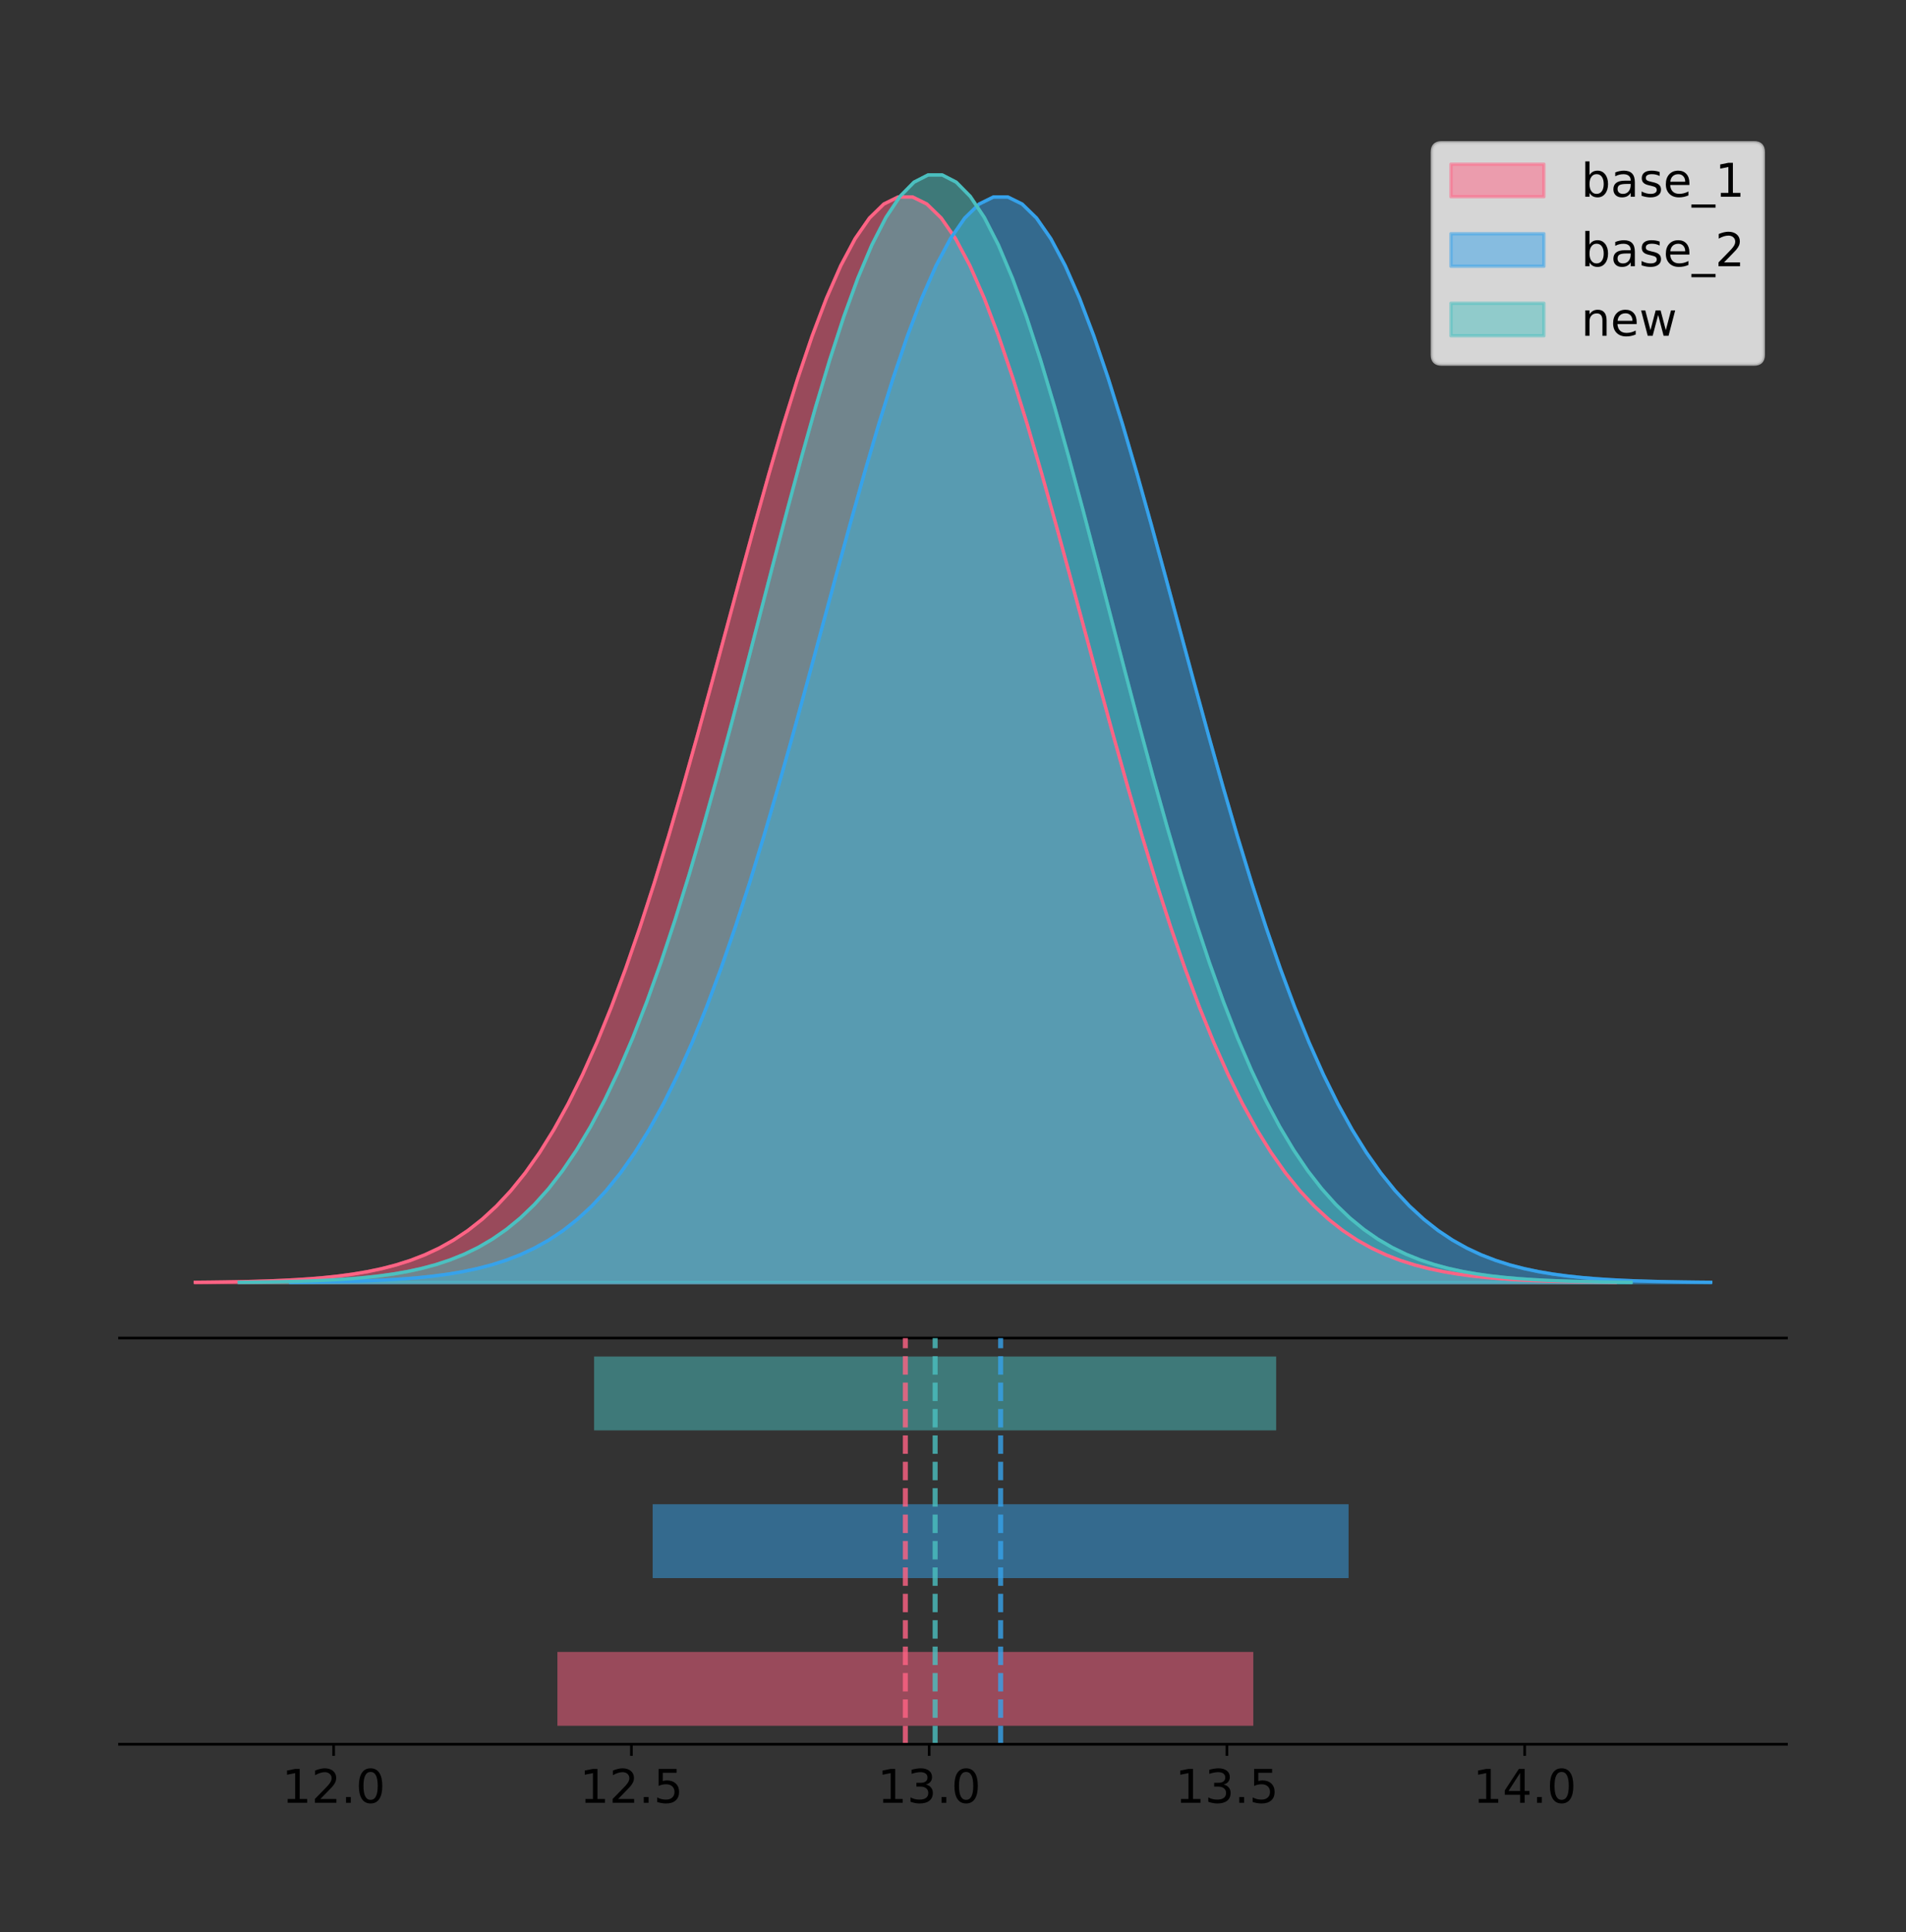 <?xml version="1.0" encoding="utf-8" standalone="no"?>
<!DOCTYPE svg PUBLIC "-//W3C//DTD SVG 1.1//EN"
  "http://www.w3.org/Graphics/SVG/1.1/DTD/svg11.dtd">
<!-- Created with matplotlib (https://matplotlib.org/) -->
<svg height="581.789pt" version="1.1" viewBox="0 0 574.2 581.789" width="574.2pt" xmlns="http://www.w3.org/2000/svg" xmlns:xlink="http://www.w3.org/1999/xlink">
 <rect x="0" y="0" width="574.2" height="581.789" fill="#333333" stroke="none"/>
 <defs>
  <style type="text/css">
*{stroke-linecap:butt;stroke-linejoin:round;}
  </style>
 </defs>
 <g id="figure_1">
  <g id="patch_1">
   <path d="M 0 581.789 
L 574.2 581.789 
L 574.2 0 
L 0 0 
z
" style="fill:none;"/>
  </g>
  <g id="axes_1">
   <g id="patch_2">
    <path d="M 36 402.93 
L 538.2 402.93 
L 538.2 36 
L 36 36 
z
" style="fill:none;"/>
   </g>
   <g id="PolyCollection_1">
    <defs>
     <path d="M 58.827 -195.538 
L 58.827 -195.648 
L 63.149 -195.689 
L 67.47 -195.745 
L 71.792 -195.819 
L 76.114 -195.918 
L 80.435 -196.047 
L 84.757 -196.217 
L 89.078 -196.437 
L 93.4 -196.72 
L 97.721 -197.083 
L 102.043 -197.545 
L 106.364 -198.127 
L 110.686 -198.856 
L 115.008 -199.762 
L 119.329 -200.882 
L 123.651 -202.254 
L 127.972 -203.923 
L 132.294 -205.94 
L 136.615 -208.357 
L 140.937 -211.233 
L 145.259 -214.63 
L 149.58 -218.61 
L 153.902 -223.239 
L 158.223 -228.58 
L 162.545 -234.694 
L 166.866 -241.637 
L 171.188 -249.459 
L 175.509 -258.197 
L 179.831 -267.877 
L 184.153 -278.509 
L 188.474 -290.084 
L 192.796 -302.573 
L 197.117 -315.923 
L 201.439 -330.057 
L 205.76 -344.872 
L 210.082 -360.239 
L 214.403 -376.006 
L 218.725 -391.995 
L 223.047 -408.008 
L 227.368 -423.831 
L 231.69 -439.236 
L 236.011 -453.988 
L 240.333 -467.848 
L 244.654 -480.584 
L 248.976 -491.973 
L 253.298 -501.812 
L 257.619 -509.917 
L 261.941 -516.136 
L 266.262 -520.351 
L 270.584 -522.479 
L 274.905 -522.479 
L 279.227 -520.351 
L 283.548 -516.136 
L 287.87 -509.917 
L 292.192 -501.812 
L 296.513 -491.973 
L 300.835 -480.584 
L 305.156 -467.848 
L 309.478 -453.988 
L 313.799 -439.236 
L 318.121 -423.831 
L 322.443 -408.008 
L 326.764 -391.995 
L 331.086 -376.006 
L 335.407 -360.239 
L 339.729 -344.872 
L 344.05 -330.057 
L 348.372 -315.923 
L 352.693 -302.573 
L 357.015 -290.084 
L 361.337 -278.509 
L 365.658 -267.877 
L 369.98 -258.197 
L 374.301 -249.459 
L 378.623 -241.637 
L 382.944 -234.694 
L 387.266 -228.58 
L 391.588 -223.239 
L 395.909 -218.61 
L 400.231 -214.63 
L 404.552 -211.233 
L 408.874 -208.357 
L 413.195 -205.94 
L 417.517 -203.923 
L 421.838 -202.254 
L 426.16 -200.882 
L 430.482 -199.762 
L 434.803 -198.856 
L 439.125 -198.127 
L 443.446 -197.545 
L 447.768 -197.083 
L 452.089 -196.72 
L 456.411 -196.437 
L 460.732 -196.217 
L 465.054 -196.047 
L 469.376 -195.918 
L 473.697 -195.819 
L 478.019 -195.745 
L 482.34 -195.689 
L 486.662 -195.648 
L 486.662 -195.538 
L 486.662 -195.538 
L 482.34 -195.538 
L 478.019 -195.538 
L 473.697 -195.538 
L 469.376 -195.538 
L 465.054 -195.538 
L 460.732 -195.538 
L 456.411 -195.538 
L 452.089 -195.538 
L 447.768 -195.538 
L 443.446 -195.538 
L 439.125 -195.538 
L 434.803 -195.538 
L 430.482 -195.538 
L 426.16 -195.538 
L 421.838 -195.538 
L 417.517 -195.538 
L 413.195 -195.538 
L 408.874 -195.538 
L 404.552 -195.538 
L 400.231 -195.538 
L 395.909 -195.538 
L 391.588 -195.538 
L 387.266 -195.538 
L 382.944 -195.538 
L 378.623 -195.538 
L 374.301 -195.538 
L 369.98 -195.538 
L 365.658 -195.538 
L 361.337 -195.538 
L 357.015 -195.538 
L 352.693 -195.538 
L 348.372 -195.538 
L 344.05 -195.538 
L 339.729 -195.538 
L 335.407 -195.538 
L 331.086 -195.538 
L 326.764 -195.538 
L 322.443 -195.538 
L 318.121 -195.538 
L 313.799 -195.538 
L 309.478 -195.538 
L 305.156 -195.538 
L 300.835 -195.538 
L 296.513 -195.538 
L 292.192 -195.538 
L 287.87 -195.538 
L 283.548 -195.538 
L 279.227 -195.538 
L 274.905 -195.538 
L 270.584 -195.538 
L 266.262 -195.538 
L 261.941 -195.538 
L 257.619 -195.538 
L 253.298 -195.538 
L 248.976 -195.538 
L 244.654 -195.538 
L 240.333 -195.538 
L 236.011 -195.538 
L 231.69 -195.538 
L 227.368 -195.538 
L 223.047 -195.538 
L 218.725 -195.538 
L 214.403 -195.538 
L 210.082 -195.538 
L 205.76 -195.538 
L 201.439 -195.538 
L 197.117 -195.538 
L 192.796 -195.538 
L 188.474 -195.538 
L 184.153 -195.538 
L 179.831 -195.538 
L 175.509 -195.538 
L 171.188 -195.538 
L 166.866 -195.538 
L 162.545 -195.538 
L 158.223 -195.538 
L 153.902 -195.538 
L 149.58 -195.538 
L 145.259 -195.538 
L 140.937 -195.538 
L 136.615 -195.538 
L 132.294 -195.538 
L 127.972 -195.538 
L 123.651 -195.538 
L 119.329 -195.538 
L 115.008 -195.538 
L 110.686 -195.538 
L 106.364 -195.538 
L 102.043 -195.538 
L 97.721 -195.538 
L 93.4 -195.538 
L 89.078 -195.538 
L 84.757 -195.538 
L 80.435 -195.538 
L 76.114 -195.538 
L 71.792 -195.538 
L 67.47 -195.538 
L 63.149 -195.538 
L 58.827 -195.538 
z
" id="mbe9db3e421" style="stroke:#ff6384;stroke-opacity:0.5;"/>
    </defs>
    <g clip-path="url(#pab01d1f713)">
     <use style="fill:#ff6384;fill-opacity:0.5;stroke:#ff6384;stroke-opacity:0.5;" x="0" xlink:href="#mbe9db3e421" y="581.789"/>
    </g>
   </g>
   <g id="PolyCollection_2">
    <defs>
     <path d="M 87.526 -195.538 
L 87.526 -195.648 
L 91.848 -195.689 
L 96.17 -195.745 
L 100.491 -195.819 
L 104.813 -195.918 
L 109.135 -196.047 
L 113.456 -196.217 
L 117.778 -196.437 
L 122.1 -196.72 
L 126.421 -197.083 
L 130.743 -197.545 
L 135.065 -198.126 
L 139.387 -198.855 
L 143.708 -199.762 
L 148.03 -200.882 
L 152.352 -202.254 
L 156.673 -203.923 
L 160.995 -205.939 
L 165.317 -208.357 
L 169.638 -211.233 
L 173.96 -214.629 
L 178.282 -218.609 
L 182.603 -223.238 
L 186.925 -228.579 
L 191.247 -234.693 
L 195.568 -241.636 
L 199.89 -249.457 
L 204.212 -258.195 
L 208.533 -267.875 
L 212.855 -278.507 
L 217.177 -290.082 
L 221.498 -302.57 
L 225.82 -315.92 
L 230.142 -330.053 
L 234.463 -344.868 
L 238.785 -360.235 
L 243.107 -376.001 
L 247.429 -391.989 
L 251.75 -408.002 
L 256.072 -423.825 
L 260.394 -439.23 
L 264.715 -453.98 
L 269.037 -467.84 
L 273.359 -480.576 
L 277.68 -491.965 
L 282.002 -501.803 
L 286.324 -509.908 
L 290.645 -516.127 
L 294.967 -520.342 
L 299.289 -522.47 
L 303.61 -522.47 
L 307.932 -520.342 
L 312.254 -516.127 
L 316.575 -509.908 
L 320.897 -501.803 
L 325.219 -491.965 
L 329.54 -480.576 
L 333.862 -467.84 
L 338.184 -453.98 
L 342.506 -439.23 
L 346.827 -423.825 
L 351.149 -408.002 
L 355.471 -391.989 
L 359.792 -376.001 
L 364.114 -360.235 
L 368.436 -344.868 
L 372.757 -330.053 
L 377.079 -315.92 
L 381.401 -302.57 
L 385.722 -290.082 
L 390.044 -278.507 
L 394.366 -267.875 
L 398.687 -258.195 
L 403.009 -249.457 
L 407.331 -241.636 
L 411.652 -234.693 
L 415.974 -228.579 
L 420.296 -223.238 
L 424.617 -218.609 
L 428.939 -214.629 
L 433.261 -211.233 
L 437.582 -208.357 
L 441.904 -205.939 
L 446.226 -203.923 
L 450.548 -202.254 
L 454.869 -200.882 
L 459.191 -199.762 
L 463.513 -198.855 
L 467.834 -198.126 
L 472.156 -197.545 
L 476.478 -197.083 
L 480.799 -196.72 
L 485.121 -196.437 
L 489.443 -196.217 
L 493.764 -196.047 
L 498.086 -195.918 
L 502.408 -195.819 
L 506.729 -195.745 
L 511.051 -195.689 
L 515.373 -195.648 
L 515.373 -195.538 
L 515.373 -195.538 
L 511.051 -195.538 
L 506.729 -195.538 
L 502.408 -195.538 
L 498.086 -195.538 
L 493.764 -195.538 
L 489.443 -195.538 
L 485.121 -195.538 
L 480.799 -195.538 
L 476.478 -195.538 
L 472.156 -195.538 
L 467.834 -195.538 
L 463.513 -195.538 
L 459.191 -195.538 
L 454.869 -195.538 
L 450.548 -195.538 
L 446.226 -195.538 
L 441.904 -195.538 
L 437.582 -195.538 
L 433.261 -195.538 
L 428.939 -195.538 
L 424.617 -195.538 
L 420.296 -195.538 
L 415.974 -195.538 
L 411.652 -195.538 
L 407.331 -195.538 
L 403.009 -195.538 
L 398.687 -195.538 
L 394.366 -195.538 
L 390.044 -195.538 
L 385.722 -195.538 
L 381.401 -195.538 
L 377.079 -195.538 
L 372.757 -195.538 
L 368.436 -195.538 
L 364.114 -195.538 
L 359.792 -195.538 
L 355.471 -195.538 
L 351.149 -195.538 
L 346.827 -195.538 
L 342.506 -195.538 
L 338.184 -195.538 
L 333.862 -195.538 
L 329.54 -195.538 
L 325.219 -195.538 
L 320.897 -195.538 
L 316.575 -195.538 
L 312.254 -195.538 
L 307.932 -195.538 
L 303.61 -195.538 
L 299.289 -195.538 
L 294.967 -195.538 
L 290.645 -195.538 
L 286.324 -195.538 
L 282.002 -195.538 
L 277.68 -195.538 
L 273.359 -195.538 
L 269.037 -195.538 
L 264.715 -195.538 
L 260.394 -195.538 
L 256.072 -195.538 
L 251.75 -195.538 
L 247.429 -195.538 
L 243.107 -195.538 
L 238.785 -195.538 
L 234.463 -195.538 
L 230.142 -195.538 
L 225.82 -195.538 
L 221.498 -195.538 
L 217.177 -195.538 
L 212.855 -195.538 
L 208.533 -195.538 
L 204.212 -195.538 
L 199.89 -195.538 
L 195.568 -195.538 
L 191.247 -195.538 
L 186.925 -195.538 
L 182.603 -195.538 
L 178.282 -195.538 
L 173.96 -195.538 
L 169.638 -195.538 
L 165.317 -195.538 
L 160.995 -195.538 
L 156.673 -195.538 
L 152.352 -195.538 
L 148.03 -195.538 
L 143.708 -195.538 
L 139.387 -195.538 
L 135.065 -195.538 
L 130.743 -195.538 
L 126.421 -195.538 
L 122.1 -195.538 
L 117.778 -195.538 
L 113.456 -195.538 
L 109.135 -195.538 
L 104.813 -195.538 
L 100.491 -195.538 
L 96.17 -195.538 
L 91.848 -195.538 
L 87.526 -195.538 
z
" id="mc68f4f74e7" style="stroke:#36a2eb;stroke-opacity:0.5;"/>
    </defs>
    <g clip-path="url(#pab01d1f713)">
     <use style="fill:#36a2eb;fill-opacity:0.5;stroke:#36a2eb;stroke-opacity:0.5;" x="0" xlink:href="#mc68f4f74e7" y="581.789"/>
    </g>
   </g>
   <g id="PolyCollection_3">
    <defs>
     <path d="M 72.051 -195.538 
L 72.051 -195.65 
L 76.286 -195.692 
L 80.522 -195.749 
L 84.758 -195.825 
L 88.993 -195.925 
L 93.229 -196.058 
L 97.465 -196.23 
L 101.7 -196.455 
L 105.936 -196.744 
L 110.171 -197.115 
L 114.407 -197.585 
L 118.643 -198.179 
L 122.878 -198.923 
L 127.114 -199.848 
L 131.35 -200.99 
L 135.585 -202.39 
L 139.821 -204.093 
L 144.057 -206.151 
L 148.292 -208.617 
L 152.528 -211.552 
L 156.764 -215.017 
L 160.999 -219.078 
L 165.235 -223.801 
L 169.47 -229.25 
L 173.706 -235.488 
L 177.942 -242.572 
L 182.177 -250.552 
L 186.413 -259.468 
L 190.649 -269.344 
L 194.884 -280.192 
L 199.12 -292.002 
L 203.356 -304.744 
L 207.591 -318.365 
L 211.827 -332.786 
L 216.062 -347.901 
L 220.298 -363.58 
L 224.534 -379.667 
L 228.769 -395.98 
L 233.005 -412.318 
L 237.241 -428.462 
L 241.476 -444.18 
L 245.712 -459.23 
L 249.948 -473.372 
L 254.183 -486.366 
L 258.419 -497.987 
L 262.654 -508.025 
L 266.89 -516.294 
L 271.126 -522.64 
L 275.361 -526.94 
L 279.597 -529.111 
L 283.833 -529.111 
L 288.068 -526.94 
L 292.304 -522.64 
L 296.54 -516.294 
L 300.775 -508.025 
L 305.011 -497.987 
L 309.247 -486.366 
L 313.482 -473.372 
L 317.718 -459.23 
L 321.953 -444.18 
L 326.189 -428.462 
L 330.425 -412.318 
L 334.66 -395.98 
L 338.896 -379.667 
L 343.132 -363.58 
L 347.367 -347.901 
L 351.603 -332.786 
L 355.839 -318.365 
L 360.074 -304.744 
L 364.31 -292.002 
L 368.545 -280.192 
L 372.781 -269.344 
L 377.017 -259.468 
L 381.252 -250.552 
L 385.488 -242.572 
L 389.724 -235.488 
L 393.959 -229.25 
L 398.195 -223.801 
L 402.431 -219.078 
L 406.666 -215.017 
L 410.902 -211.552 
L 415.138 -208.617 
L 419.373 -206.151 
L 423.609 -204.093 
L 427.844 -202.39 
L 432.08 -200.99 
L 436.316 -199.848 
L 440.551 -198.923 
L 444.787 -198.179 
L 449.023 -197.585 
L 453.258 -197.115 
L 457.494 -196.744 
L 461.73 -196.455 
L 465.965 -196.23 
L 470.201 -196.058 
L 474.436 -195.925 
L 478.672 -195.825 
L 482.908 -195.749 
L 487.143 -195.692 
L 491.379 -195.65 
L 491.379 -195.538 
L 491.379 -195.538 
L 487.143 -195.538 
L 482.908 -195.538 
L 478.672 -195.538 
L 474.436 -195.538 
L 470.201 -195.538 
L 465.965 -195.538 
L 461.73 -195.538 
L 457.494 -195.538 
L 453.258 -195.538 
L 449.023 -195.538 
L 444.787 -195.538 
L 440.551 -195.538 
L 436.316 -195.538 
L 432.08 -195.538 
L 427.844 -195.538 
L 423.609 -195.538 
L 419.373 -195.538 
L 415.138 -195.538 
L 410.902 -195.538 
L 406.666 -195.538 
L 402.431 -195.538 
L 398.195 -195.538 
L 393.959 -195.538 
L 389.724 -195.538 
L 385.488 -195.538 
L 381.252 -195.538 
L 377.017 -195.538 
L 372.781 -195.538 
L 368.545 -195.538 
L 364.31 -195.538 
L 360.074 -195.538 
L 355.839 -195.538 
L 351.603 -195.538 
L 347.367 -195.538 
L 343.132 -195.538 
L 338.896 -195.538 
L 334.66 -195.538 
L 330.425 -195.538 
L 326.189 -195.538 
L 321.953 -195.538 
L 317.718 -195.538 
L 313.482 -195.538 
L 309.247 -195.538 
L 305.011 -195.538 
L 300.775 -195.538 
L 296.54 -195.538 
L 292.304 -195.538 
L 288.068 -195.538 
L 283.833 -195.538 
L 279.597 -195.538 
L 275.361 -195.538 
L 271.126 -195.538 
L 266.89 -195.538 
L 262.654 -195.538 
L 258.419 -195.538 
L 254.183 -195.538 
L 249.948 -195.538 
L 245.712 -195.538 
L 241.476 -195.538 
L 237.241 -195.538 
L 233.005 -195.538 
L 228.769 -195.538 
L 224.534 -195.538 
L 220.298 -195.538 
L 216.062 -195.538 
L 211.827 -195.538 
L 207.591 -195.538 
L 203.356 -195.538 
L 199.12 -195.538 
L 194.884 -195.538 
L 190.649 -195.538 
L 186.413 -195.538 
L 182.177 -195.538 
L 177.942 -195.538 
L 173.706 -195.538 
L 169.47 -195.538 
L 165.235 -195.538 
L 160.999 -195.538 
L 156.764 -195.538 
L 152.528 -195.538 
L 148.292 -195.538 
L 144.057 -195.538 
L 139.821 -195.538 
L 135.585 -195.538 
L 131.35 -195.538 
L 127.114 -195.538 
L 122.878 -195.538 
L 118.643 -195.538 
L 114.407 -195.538 
L 110.171 -195.538 
L 105.936 -195.538 
L 101.7 -195.538 
L 97.465 -195.538 
L 93.229 -195.538 
L 88.993 -195.538 
L 84.758 -195.538 
L 80.522 -195.538 
L 76.286 -195.538 
L 72.051 -195.538 
z
" id="m8b1bc497fa" style="stroke:#4bc0c0;stroke-opacity:0.5;"/>
    </defs>
    <g clip-path="url(#pab01d1f713)">
     <use style="fill:#4bc0c0;fill-opacity:0.5;stroke:#4bc0c0;stroke-opacity:0.5;" x="0" xlink:href="#m8b1bc497fa" y="581.789"/>
    </g>
   </g>
   <g id="line2d_1">
    <path clip-path="url(#pab01d1f713)" d="M 58.827 386.142 
L 63.149 386.1 
L 67.47 386.045 
L 71.792 385.97 
L 76.114 385.872 
L 80.435 385.742 
L 84.757 385.573 
L 89.078 385.353 
L 93.4 385.069 
L 97.721 384.706 
L 102.043 384.245 
L 106.364 383.663 
L 110.686 382.934 
L 115.008 382.027 
L 119.329 380.908 
L 123.651 379.536 
L 127.972 377.866 
L 132.294 375.85 
L 136.615 373.432 
L 140.937 370.556 
L 145.259 367.16 
L 149.58 363.179 
L 153.902 358.551 
L 158.223 353.21 
L 162.545 347.096 
L 166.866 340.152 
L 171.188 332.331 
L 175.509 323.593 
L 179.831 313.913 
L 184.153 303.28 
L 188.474 291.705 
L 192.796 279.216 
L 197.117 265.866 
L 201.439 251.732 
L 205.76 236.917 
L 210.082 221.55 
L 214.403 205.783 
L 218.725 189.795 
L 223.047 173.781 
L 227.368 157.958 
L 231.69 142.553 
L 236.011 127.802 
L 240.333 113.942 
L 244.654 101.206 
L 248.976 89.816 
L 253.298 79.978 
L 257.619 71.873 
L 261.941 65.653 
L 266.262 61.439 
L 270.584 59.311 
L 274.905 59.311 
L 279.227 61.439 
L 283.548 65.653 
L 287.87 71.873 
L 292.192 79.978 
L 296.513 89.816 
L 300.835 101.206 
L 305.156 113.942 
L 309.478 127.802 
L 313.799 142.553 
L 318.121 157.958 
L 322.443 173.781 
L 326.764 189.795 
L 331.086 205.783 
L 335.407 221.55 
L 339.729 236.917 
L 344.05 251.732 
L 348.372 265.866 
L 352.693 279.216 
L 357.015 291.705 
L 361.337 303.28 
L 365.658 313.913 
L 369.98 323.593 
L 374.301 332.331 
L 378.623 340.152 
L 382.944 347.096 
L 387.266 353.21 
L 391.588 358.551 
L 395.909 363.179 
L 400.231 367.16 
L 404.552 370.556 
L 408.874 373.432 
L 413.195 375.85 
L 417.517 377.866 
L 421.838 379.536 
L 426.16 380.908 
L 430.482 382.027 
L 434.803 382.934 
L 439.125 383.663 
L 443.446 384.245 
L 447.768 384.706 
L 452.089 385.069 
L 456.411 385.353 
L 460.732 385.573 
L 465.054 385.742 
L 469.376 385.872 
L 473.697 385.97 
L 478.019 386.045 
L 482.34 386.1 
L 486.662 386.142 
" style="fill:none;stroke:#ff6384;stroke-linecap:square;"/>
   </g>
   <g id="line2d_2">
    <path clip-path="url(#pab01d1f713)" d="M 87.526 386.142 
L 91.848 386.1 
L 96.17 386.045 
L 100.491 385.97 
L 104.813 385.872 
L 109.135 385.742 
L 113.456 385.573 
L 117.778 385.353 
L 122.1 385.069 
L 126.421 384.706 
L 130.743 384.245 
L 135.065 383.663 
L 139.387 382.934 
L 143.708 382.027 
L 148.03 380.908 
L 152.352 379.536 
L 156.673 377.866 
L 160.995 375.85 
L 165.317 373.433 
L 169.638 370.557 
L 173.96 367.16 
L 178.282 363.18 
L 182.603 358.551 
L 186.925 353.211 
L 191.247 347.097 
L 195.568 340.153 
L 199.89 332.332 
L 204.212 323.594 
L 208.533 313.915 
L 212.855 303.283 
L 217.177 291.708 
L 221.498 279.219 
L 225.82 265.869 
L 230.142 251.736 
L 234.463 236.922 
L 238.785 221.555 
L 243.107 205.788 
L 247.429 189.8 
L 251.75 173.787 
L 256.072 157.964 
L 260.394 142.56 
L 264.715 127.809 
L 269.037 113.949 
L 273.359 101.214 
L 277.68 89.824 
L 282.002 79.986 
L 286.324 71.881 
L 290.645 65.662 
L 294.967 61.448 
L 299.289 59.32 
L 303.61 59.32 
L 307.932 61.448 
L 312.254 65.662 
L 316.575 71.881 
L 320.897 79.986 
L 325.219 89.824 
L 329.54 101.214 
L 333.862 113.949 
L 338.184 127.809 
L 342.506 142.56 
L 346.827 157.964 
L 351.149 173.787 
L 355.471 189.8 
L 359.792 205.788 
L 364.114 221.555 
L 368.436 236.922 
L 372.757 251.736 
L 377.079 265.869 
L 381.401 279.219 
L 385.722 291.708 
L 390.044 303.283 
L 394.366 313.915 
L 398.687 323.594 
L 403.009 332.332 
L 407.331 340.153 
L 411.652 347.097 
L 415.974 353.211 
L 420.296 358.551 
L 424.617 363.18 
L 428.939 367.16 
L 433.261 370.557 
L 437.582 373.433 
L 441.904 375.85 
L 446.226 377.866 
L 450.548 379.536 
L 454.869 380.908 
L 459.191 382.027 
L 463.513 382.934 
L 467.834 383.663 
L 472.156 384.245 
L 476.478 384.706 
L 480.799 385.069 
L 485.121 385.353 
L 489.443 385.573 
L 493.764 385.742 
L 498.086 385.872 
L 502.408 385.97 
L 506.729 386.045 
L 511.051 386.1 
L 515.373 386.142 
" style="fill:none;stroke:#36a2eb;stroke-linecap:square;"/>
   </g>
   <g id="line2d_3">
    <path clip-path="url(#pab01d1f713)" d="M 72.051 386.139 
L 76.286 386.097 
L 80.522 386.04 
L 84.758 385.965 
L 88.993 385.864 
L 93.229 385.732 
L 97.465 385.559 
L 101.7 385.334 
L 105.936 385.045 
L 110.171 384.675 
L 114.407 384.204 
L 118.643 383.61 
L 122.878 382.867 
L 127.114 381.941 
L 131.35 380.799 
L 135.585 379.399 
L 139.821 377.696 
L 144.057 375.639 
L 148.292 373.172 
L 152.528 370.238 
L 156.764 366.772 
L 160.999 362.711 
L 165.235 357.989 
L 169.47 352.539 
L 173.706 346.301 
L 177.942 339.217 
L 182.177 331.237 
L 186.413 322.322 
L 190.649 312.445 
L 194.884 301.597 
L 199.12 289.787 
L 203.356 277.045 
L 207.591 263.424 
L 211.827 249.004 
L 216.062 233.888 
L 220.298 218.209 
L 224.534 202.123 
L 228.769 185.809 
L 233.005 169.471 
L 237.241 153.327 
L 241.476 137.61 
L 245.712 122.559 
L 249.948 108.418 
L 254.183 95.423 
L 258.419 83.803 
L 262.654 73.765 
L 266.89 65.495 
L 271.126 59.15 
L 275.361 54.85 
L 279.597 52.679 
L 283.833 52.679 
L 288.068 54.85 
L 292.304 59.15 
L 296.54 65.495 
L 300.775 73.765 
L 305.011 83.803 
L 309.247 95.423 
L 313.482 108.418 
L 317.718 122.559 
L 321.953 137.61 
L 326.189 153.327 
L 330.425 169.471 
L 334.66 185.809 
L 338.896 202.123 
L 343.132 218.209 
L 347.367 233.888 
L 351.603 249.004 
L 355.839 263.424 
L 360.074 277.045 
L 364.31 289.787 
L 368.545 301.597 
L 372.781 312.445 
L 377.017 322.322 
L 381.252 331.237 
L 385.488 339.217 
L 389.724 346.301 
L 393.959 352.539 
L 398.195 357.989 
L 402.431 362.711 
L 406.666 366.772 
L 410.902 370.238 
L 415.138 373.172 
L 419.373 375.639 
L 423.609 377.696 
L 427.844 379.399 
L 432.08 380.799 
L 436.316 381.941 
L 440.551 382.867 
L 444.787 383.61 
L 449.023 384.204 
L 453.258 384.675 
L 457.494 385.045 
L 461.73 385.334 
L 465.965 385.559 
L 470.201 385.732 
L 474.436 385.864 
L 478.672 385.965 
L 482.908 386.04 
L 487.143 386.097 
L 491.379 386.139 
" style="fill:none;stroke:#4bc0c0;stroke-linecap:square;"/>
   </g>
   <g id="patch_3">
    <path d="M 36 402.93 
L 538.2 402.93 
" style="fill:none;stroke:#000000;stroke-linecap:square;stroke-linejoin:miter;stroke-width:0.8;"/>
   </g>
   <g id="legend_1">
    <g id="patch_4">
     <path d="M 434.318 109.627 
L 528.4 109.627 
Q 531.2 109.627 531.2 106.827 
L 531.2 45.8 
Q 531.2 43 528.4 43 
L 434.318 43 
Q 431.518 43 431.518 45.8 
L 431.518 106.827 
Q 431.518 109.627 434.318 109.627 
z
" style="fill:#ffffff;opacity:0.8;stroke:#cccccc;stroke-linejoin:miter;"/>
    </g>
    <g id="patch_5">
     <path d="M 437.118 59.238 
L 465.118 59.238 
L 465.118 49.438 
L 437.118 49.438 
z
" style="fill:#ff6384;opacity:0.5;stroke:#ff6384;stroke-linejoin:miter;"/>
    </g>
    <g id="text_1">
     <!-- base_1 -->
     <defs>
      <path d="M 48.688 27.297 
Q 48.688 37.203 44.609 42.844 
Q 40.531 48.484 33.406 48.484 
Q 26.266 48.484 22.188 42.844 
Q 18.109 37.203 18.109 27.297 
Q 18.109 17.391 22.188 11.75 
Q 26.266 6.109 33.406 6.109 
Q 40.531 6.109 44.609 11.75 
Q 48.688 17.391 48.688 27.297 
z
M 18.109 46.391 
Q 20.953 51.266 25.266 53.625 
Q 29.594 56 35.594 56 
Q 45.562 56 51.781 48.094 
Q 58.016 40.188 58.016 27.297 
Q 58.016 14.406 51.781 6.484 
Q 45.562 -1.422 35.594 -1.422 
Q 29.594 -1.422 25.266 0.953 
Q 20.953 3.328 18.109 8.203 
L 18.109 0 
L 9.078 0 
L 9.078 75.984 
L 18.109 75.984 
z
" id="DejaVuSans-98"/>
      <path d="M 34.281 27.484 
Q 23.391 27.484 19.188 25 
Q 14.984 22.516 14.984 16.5 
Q 14.984 11.719 18.141 8.906 
Q 21.297 6.109 26.703 6.109 
Q 34.188 6.109 38.703 11.406 
Q 43.219 16.703 43.219 25.484 
L 43.219 27.484 
z
M 52.203 31.203 
L 52.203 0 
L 43.219 0 
L 43.219 8.297 
Q 40.141 3.328 35.547 0.953 
Q 30.953 -1.422 24.312 -1.422 
Q 15.922 -1.422 10.953 3.297 
Q 6 8.016 6 15.922 
Q 6 25.141 12.172 29.828 
Q 18.359 34.516 30.609 34.516 
L 43.219 34.516 
L 43.219 35.406 
Q 43.219 41.609 39.141 45 
Q 35.062 48.391 27.688 48.391 
Q 23 48.391 18.547 47.266 
Q 14.109 46.141 10.016 43.891 
L 10.016 52.203 
Q 14.938 54.109 19.578 55.047 
Q 24.219 56 28.609 56 
Q 40.484 56 46.344 49.844 
Q 52.203 43.703 52.203 31.203 
z
" id="DejaVuSans-97"/>
      <path d="M 44.281 53.078 
L 44.281 44.578 
Q 40.484 46.531 36.375 47.5 
Q 32.281 48.484 27.875 48.484 
Q 21.188 48.484 17.844 46.438 
Q 14.5 44.391 14.5 40.281 
Q 14.5 37.156 16.891 35.375 
Q 19.281 33.594 26.516 31.984 
L 29.594 31.297 
Q 39.156 29.25 43.188 25.516 
Q 47.219 21.781 47.219 15.094 
Q 47.219 7.469 41.188 3.016 
Q 35.156 -1.422 24.609 -1.422 
Q 20.219 -1.422 15.453 -0.562 
Q 10.688 0.297 5.422 2 
L 5.422 11.281 
Q 10.406 8.688 15.234 7.391 
Q 20.062 6.109 24.812 6.109 
Q 31.156 6.109 34.562 8.281 
Q 37.984 10.453 37.984 14.406 
Q 37.984 18.062 35.516 20.016 
Q 33.062 21.969 24.703 23.781 
L 21.578 24.516 
Q 13.234 26.266 9.516 29.906 
Q 5.812 33.547 5.812 39.891 
Q 5.812 47.609 11.281 51.797 
Q 16.75 56 26.812 56 
Q 31.781 56 36.172 55.266 
Q 40.578 54.547 44.281 53.078 
z
" id="DejaVuSans-115"/>
      <path d="M 56.203 29.594 
L 56.203 25.203 
L 14.891 25.203 
Q 15.484 15.922 20.484 11.062 
Q 25.484 6.203 34.422 6.203 
Q 39.594 6.203 44.453 7.469 
Q 49.312 8.734 54.109 11.281 
L 54.109 2.781 
Q 49.266 0.734 44.188 -0.344 
Q 39.109 -1.422 33.891 -1.422 
Q 20.797 -1.422 13.156 6.188 
Q 5.516 13.812 5.516 26.812 
Q 5.516 40.234 12.766 48.109 
Q 20.016 56 32.328 56 
Q 43.359 56 49.781 48.891 
Q 56.203 41.797 56.203 29.594 
z
M 47.219 32.234 
Q 47.125 39.594 43.094 43.984 
Q 39.062 48.391 32.422 48.391 
Q 24.906 48.391 20.391 44.141 
Q 15.875 39.891 15.188 32.172 
z
" id="DejaVuSans-101"/>
      <path d="M 50.984 -16.609 
L 50.984 -23.578 
L -0.984 -23.578 
L -0.984 -16.609 
z
" id="DejaVuSans-95"/>
      <path d="M 12.406 8.297 
L 28.516 8.297 
L 28.516 63.922 
L 10.984 60.406 
L 10.984 69.391 
L 28.422 72.906 
L 38.281 72.906 
L 38.281 8.297 
L 54.391 8.297 
L 54.391 0 
L 12.406 0 
z
" id="DejaVuSans-49"/>
     </defs>
     <g transform="translate(476.318 59.238)scale(0.14 -0.14)">
      <use xlink:href="#DejaVuSans-98"/>
      <use x="63.477" xlink:href="#DejaVuSans-97"/>
      <use x="124.756" xlink:href="#DejaVuSans-115"/>
      <use x="176.855" xlink:href="#DejaVuSans-101"/>
      <use x="238.379" xlink:href="#DejaVuSans-95"/>
      <use x="288.379" xlink:href="#DejaVuSans-49"/>
     </g>
    </g>
    <g id="patch_6">
     <path d="M 437.118 80.177 
L 465.118 80.177 
L 465.118 70.377 
L 437.118 70.377 
z
" style="fill:#36a2eb;opacity:0.5;stroke:#36a2eb;stroke-linejoin:miter;"/>
    </g>
    <g id="text_2">
     <!-- base_2 -->
     <defs>
      <path d="M 19.188 8.297 
L 53.609 8.297 
L 53.609 0 
L 7.328 0 
L 7.328 8.297 
Q 12.938 14.109 22.625 23.891 
Q 32.328 33.688 34.812 36.531 
Q 39.547 41.844 41.422 45.531 
Q 43.312 49.219 43.312 52.781 
Q 43.312 58.594 39.234 62.25 
Q 35.156 65.922 28.609 65.922 
Q 23.969 65.922 18.812 64.312 
Q 13.672 62.703 7.812 59.422 
L 7.812 69.391 
Q 13.766 71.781 18.938 73 
Q 24.125 74.219 28.422 74.219 
Q 39.75 74.219 46.484 68.547 
Q 53.219 62.891 53.219 53.422 
Q 53.219 48.922 51.531 44.891 
Q 49.859 40.875 45.406 35.406 
Q 44.188 33.984 37.641 27.219 
Q 31.109 20.453 19.188 8.297 
z
" id="DejaVuSans-50"/>
     </defs>
     <g transform="translate(476.318 80.177)scale(0.14 -0.14)">
      <use xlink:href="#DejaVuSans-98"/>
      <use x="63.477" xlink:href="#DejaVuSans-97"/>
      <use x="124.756" xlink:href="#DejaVuSans-115"/>
      <use x="176.855" xlink:href="#DejaVuSans-101"/>
      <use x="238.379" xlink:href="#DejaVuSans-95"/>
      <use x="288.379" xlink:href="#DejaVuSans-50"/>
     </g>
    </g>
    <g id="patch_7">
     <path d="M 437.118 101.115 
L 465.118 101.115 
L 465.118 91.315 
L 437.118 91.315 
z
" style="fill:#4bc0c0;opacity:0.5;stroke:#4bc0c0;stroke-linejoin:miter;"/>
    </g>
    <g id="text_3">
     <!-- new -->
     <defs>
      <path d="M 54.891 33.016 
L 54.891 0 
L 45.906 0 
L 45.906 32.719 
Q 45.906 40.484 42.875 44.328 
Q 39.844 48.188 33.797 48.188 
Q 26.516 48.188 22.312 43.547 
Q 18.109 38.922 18.109 30.906 
L 18.109 0 
L 9.078 0 
L 9.078 54.688 
L 18.109 54.688 
L 18.109 46.188 
Q 21.344 51.125 25.703 53.562 
Q 30.078 56 35.797 56 
Q 45.219 56 50.047 50.172 
Q 54.891 44.344 54.891 33.016 
z
" id="DejaVuSans-110"/>
      <path d="M 4.203 54.688 
L 13.188 54.688 
L 24.422 12.016 
L 35.594 54.688 
L 46.188 54.688 
L 57.422 12.016 
L 68.609 54.688 
L 77.594 54.688 
L 63.281 0 
L 52.688 0 
L 40.922 44.828 
L 29.109 0 
L 18.5 0 
z
" id="DejaVuSans-119"/>
     </defs>
     <g transform="translate(476.318 101.115)scale(0.14 -0.14)">
      <use xlink:href="#DejaVuSans-110"/>
      <use x="63.379" xlink:href="#DejaVuSans-101"/>
      <use x="124.902" xlink:href="#DejaVuSans-119"/>
     </g>
    </g>
   </g>
  </g>
  <g id="axes_2">
   <g id="patch_8">
    <path d="M 36 525.24 
L 538.2 525.24 
L 538.2 402.93 
L 36 402.93 
z
" style="fill:none;"/>
   </g>
   <g id="patch_9">
    <path clip-path="url(#p7eb353519d)" d="M 167.925 519.68 
L 377.564 519.68 
L 377.564 497.442 
L 167.925 497.442 
z
" style="fill:#ff6384;opacity:0.5;"/>
   </g>
   <g id="patch_10">
    <path clip-path="url(#p7eb353519d)" d="M 196.627 475.204 
L 406.272 475.204 
L 406.272 452.966 
L 196.627 452.966 
z
" style="fill:#36a2eb;opacity:0.5;"/>
   </g>
   <g id="patch_11">
    <path clip-path="url(#p7eb353519d)" d="M 178.979 430.728 
L 384.45 430.728 
L 384.45 408.49 
L 178.979 408.49 
z
" style="fill:#4bc0c0;opacity:0.5;"/>
   </g>
   <g id="matplotlib.axis_1">
    <g id="xtick_1">
     <g id="line2d_4">
      <defs>
       <path d="M 0 0 
L 0 3.5 
" id="m44de883364" style="stroke:#000000;stroke-width:0.8;"/>
      </defs>
      <g>
       <use style="stroke:#000000;stroke-width:0.8;" x="100.515" xlink:href="#m44de883364" y="525.24"/>
      </g>
     </g>
     <g id="text_4">
      <!-- 12.0 -->
      <defs>
       <path d="M 10.688 12.406 
L 21 12.406 
L 21 0 
L 10.688 0 
z
" id="DejaVuSans-46"/>
       <path d="M 31.781 66.406 
Q 24.172 66.406 20.328 58.906 
Q 16.5 51.422 16.5 36.375 
Q 16.5 21.391 20.328 13.891 
Q 24.172 6.391 31.781 6.391 
Q 39.453 6.391 43.281 13.891 
Q 47.125 21.391 47.125 36.375 
Q 47.125 51.422 43.281 58.906 
Q 39.453 66.406 31.781 66.406 
z
M 31.781 74.219 
Q 44.047 74.219 50.516 64.516 
Q 56.984 54.828 56.984 36.375 
Q 56.984 17.969 50.516 8.266 
Q 44.047 -1.422 31.781 -1.422 
Q 19.531 -1.422 13.062 8.266 
Q 6.594 17.969 6.594 36.375 
Q 6.594 54.828 13.062 64.516 
Q 19.531 74.219 31.781 74.219 
z
" id="DejaVuSans-48"/>
      </defs>
      <g transform="translate(84.929 542.878)scale(0.14 -0.14)">
       <use xlink:href="#DejaVuSans-49"/>
       <use x="63.623" xlink:href="#DejaVuSans-50"/>
       <use x="127.246" xlink:href="#DejaVuSans-46"/>
       <use x="159.033" xlink:href="#DejaVuSans-48"/>
      </g>
     </g>
    </g>
    <g id="xtick_2">
     <g id="line2d_5">
      <g>
       <use style="stroke:#000000;stroke-width:0.8;" x="190.218" xlink:href="#m44de883364" y="525.24"/>
      </g>
     </g>
     <g id="text_5">
      <!-- 12.5 -->
      <defs>
       <path d="M 10.797 72.906 
L 49.516 72.906 
L 49.516 64.594 
L 19.828 64.594 
L 19.828 46.734 
Q 21.969 47.469 24.109 47.828 
Q 26.266 48.188 28.422 48.188 
Q 40.625 48.188 47.75 41.5 
Q 54.891 34.812 54.891 23.391 
Q 54.891 11.625 47.562 5.094 
Q 40.234 -1.422 26.906 -1.422 
Q 22.312 -1.422 17.547 -0.641 
Q 12.797 0.141 7.719 1.703 
L 7.719 11.625 
Q 12.109 9.234 16.797 8.062 
Q 21.484 6.891 26.703 6.891 
Q 35.156 6.891 40.078 11.328 
Q 45.016 15.766 45.016 23.391 
Q 45.016 31 40.078 35.438 
Q 35.156 39.891 26.703 39.891 
Q 22.75 39.891 18.812 39.016 
Q 14.891 38.141 10.797 36.281 
z
" id="DejaVuSans-53"/>
      </defs>
      <g transform="translate(174.632 542.878)scale(0.14 -0.14)">
       <use xlink:href="#DejaVuSans-49"/>
       <use x="63.623" xlink:href="#DejaVuSans-50"/>
       <use x="127.246" xlink:href="#DejaVuSans-46"/>
       <use x="159.033" xlink:href="#DejaVuSans-53"/>
      </g>
     </g>
    </g>
    <g id="xtick_3">
     <g id="line2d_6">
      <g>
       <use style="stroke:#000000;stroke-width:0.8;" x="279.921" xlink:href="#m44de883364" y="525.24"/>
      </g>
     </g>
     <g id="text_6">
      <!-- 13.0 -->
      <defs>
       <path d="M 40.578 39.312 
Q 47.656 37.797 51.625 33 
Q 55.609 28.219 55.609 21.188 
Q 55.609 10.406 48.188 4.484 
Q 40.766 -1.422 27.094 -1.422 
Q 22.516 -1.422 17.656 -0.516 
Q 12.797 0.391 7.625 2.203 
L 7.625 11.719 
Q 11.719 9.328 16.594 8.109 
Q 21.484 6.891 26.812 6.891 
Q 36.078 6.891 40.938 10.547 
Q 45.797 14.203 45.797 21.188 
Q 45.797 27.641 41.281 31.266 
Q 36.766 34.906 28.719 34.906 
L 20.219 34.906 
L 20.219 43.016 
L 29.109 43.016 
Q 36.375 43.016 40.234 45.922 
Q 44.094 48.828 44.094 54.297 
Q 44.094 59.906 40.109 62.906 
Q 36.141 65.922 28.719 65.922 
Q 24.656 65.922 20.016 65.031 
Q 15.375 64.156 9.812 62.312 
L 9.812 71.094 
Q 15.438 72.656 20.344 73.438 
Q 25.25 74.219 29.594 74.219 
Q 40.828 74.219 47.359 69.109 
Q 53.906 64.016 53.906 55.328 
Q 53.906 49.266 50.438 45.094 
Q 46.969 40.922 40.578 39.312 
z
" id="DejaVuSans-51"/>
      </defs>
      <g transform="translate(264.335 542.878)scale(0.14 -0.14)">
       <use xlink:href="#DejaVuSans-49"/>
       <use x="63.623" xlink:href="#DejaVuSans-51"/>
       <use x="127.246" xlink:href="#DejaVuSans-46"/>
       <use x="159.033" xlink:href="#DejaVuSans-48"/>
      </g>
     </g>
    </g>
    <g id="xtick_4">
     <g id="line2d_7">
      <g>
       <use style="stroke:#000000;stroke-width:0.8;" x="369.624" xlink:href="#m44de883364" y="525.24"/>
      </g>
     </g>
     <g id="text_7">
      <!-- 13.5 -->
      <g transform="translate(354.038 542.878)scale(0.14 -0.14)">
       <use xlink:href="#DejaVuSans-49"/>
       <use x="63.623" xlink:href="#DejaVuSans-51"/>
       <use x="127.246" xlink:href="#DejaVuSans-46"/>
       <use x="159.033" xlink:href="#DejaVuSans-53"/>
      </g>
     </g>
    </g>
    <g id="xtick_5">
     <g id="line2d_8">
      <g>
       <use style="stroke:#000000;stroke-width:0.8;" x="459.327" xlink:href="#m44de883364" y="525.24"/>
      </g>
     </g>
     <g id="text_8">
      <!-- 14.0 -->
      <defs>
       <path d="M 37.797 64.312 
L 12.891 25.391 
L 37.797 25.391 
z
M 35.203 72.906 
L 47.609 72.906 
L 47.609 25.391 
L 58.016 25.391 
L 58.016 17.188 
L 47.609 17.188 
L 47.609 0 
L 37.797 0 
L 37.797 17.188 
L 4.891 17.188 
L 4.891 26.703 
z
" id="DejaVuSans-52"/>
      </defs>
      <g transform="translate(443.741 542.878)scale(0.14 -0.14)">
       <use xlink:href="#DejaVuSans-49"/>
       <use x="63.623" xlink:href="#DejaVuSans-52"/>
       <use x="127.246" xlink:href="#DejaVuSans-46"/>
       <use x="159.033" xlink:href="#DejaVuSans-48"/>
      </g>
     </g>
    </g>
   </g>
   <g id="line2d_9">
    <path clip-path="url(#p7eb353519d)" d="M 272.745 525.24 
L 272.745 402.93 
" style="fill:none;stroke:#ff6384;stroke-dasharray:5.55,2.4;stroke-dashoffset:0;stroke-opacity:0.8;stroke-width:1.5;"/>
   </g>
   <g id="line2d_10">
    <path clip-path="url(#p7eb353519d)" d="M 301.45 525.24 
L 301.45 402.93 
" style="fill:none;stroke:#36a2eb;stroke-dasharray:5.55,2.4;stroke-dashoffset:0;stroke-opacity:0.8;stroke-width:1.5;"/>
   </g>
   <g id="line2d_11">
    <path clip-path="url(#p7eb353519d)" d="M 281.715 525.24 
L 281.715 402.93 
" style="fill:none;stroke:#4bc0c0;stroke-dasharray:5.55,2.4;stroke-dashoffset:0;stroke-opacity:0.8;stroke-width:1.5;"/>
   </g>
   <g id="patch_12">
    <path d="M 36 525.24 
L 538.2 525.24 
" style="fill:none;stroke:#000000;stroke-linecap:square;stroke-linejoin:miter;stroke-width:0.8;"/>
   </g>
  </g>
 </g>
 <defs>
  <clipPath id="pab01d1f713">
   <rect height="366.93" width="502.2" x="36" y="36"/>
  </clipPath>
  <clipPath id="p7eb353519d">
   <rect height="122.31" width="502.2" x="36" y="402.93"/>
  </clipPath>
 </defs>
</svg>
